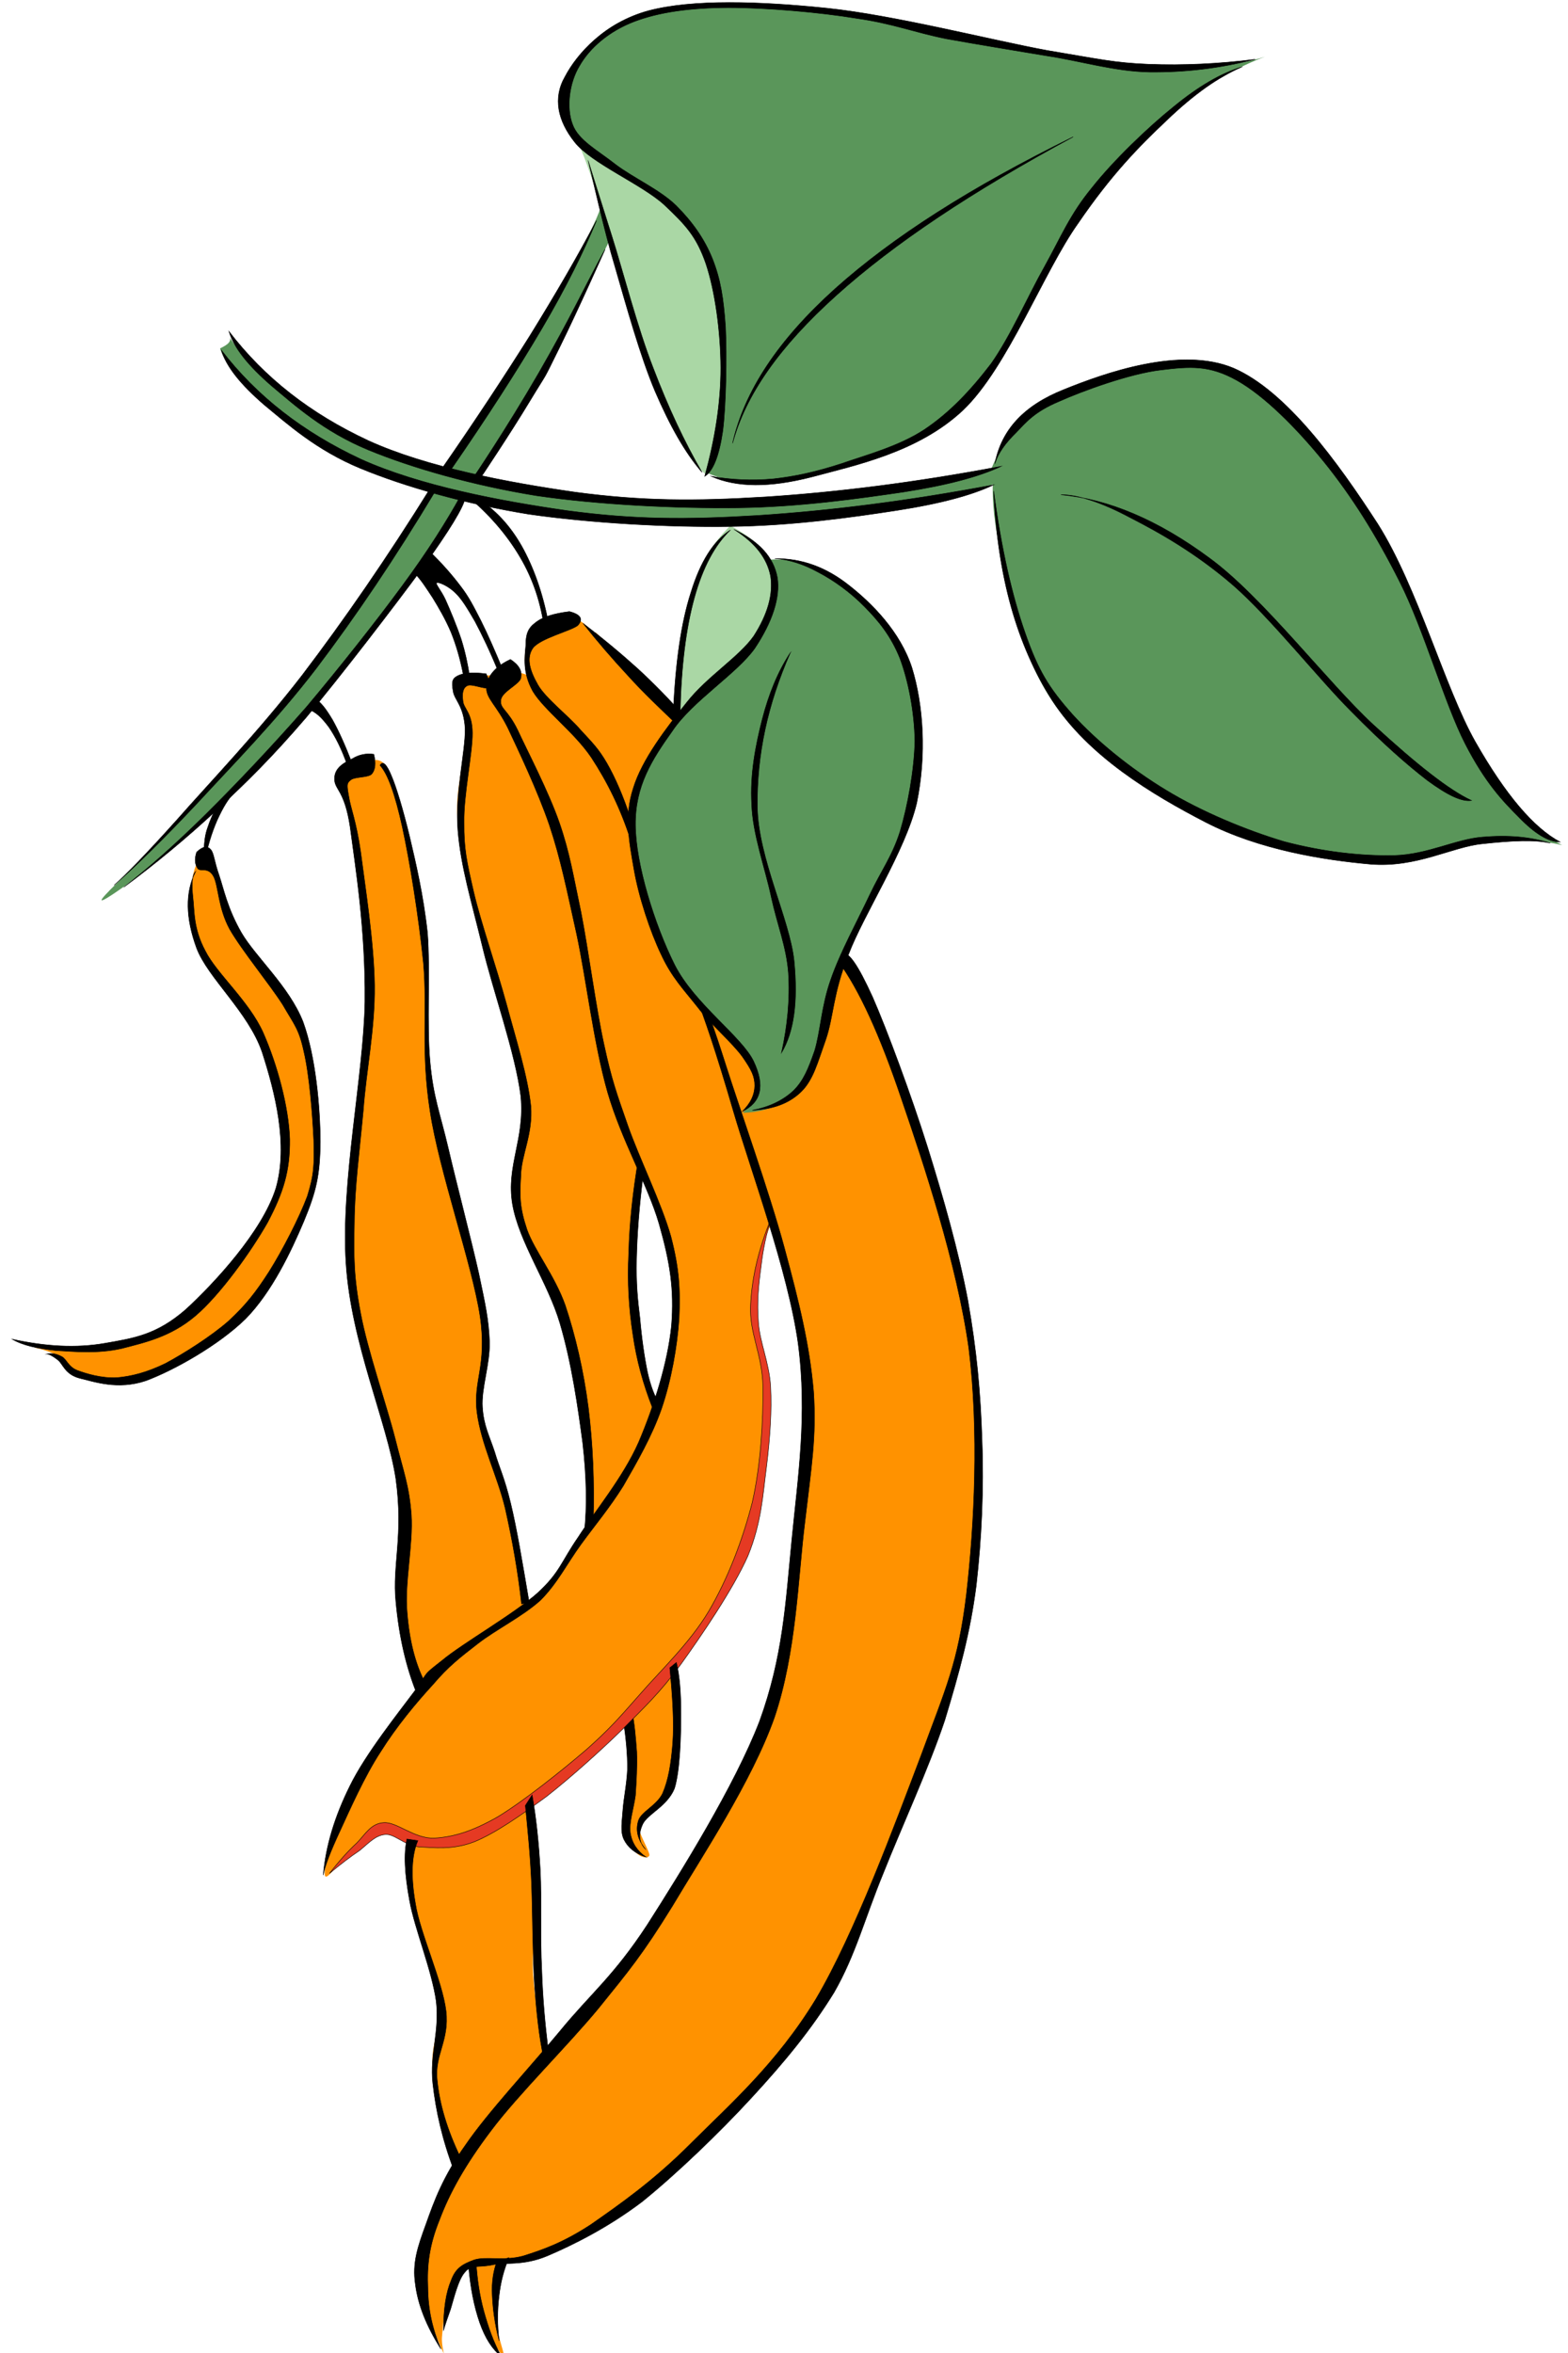 <?xml version="1.0" encoding="UTF-8" standalone="no"?>
<svg
   xmlns:dc="http://purl.org/dc/elements/1.1/"
   xmlns:cc="http://creativecommons.org/ns#"
   xmlns:rdf="http://www.w3.org/1999/02/22-rdf-syntax-ns#"
   xmlns:svg="http://www.w3.org/2000/svg"
   xmlns="http://www.w3.org/2000/svg"
   xmlns:sodipodi="http://sodipodi.sourceforge.net/DTD/sodipodi-0.dtd"
   xmlns:inkscape="http://www.inkscape.org/namespaces/inkscape"
   width="120"
   height="180"
   viewBox="0 0 31.75 47.625"
   version="1.1"
   id="svg1066"
   inkscape:version="1.0.1 (3bc2e813f5, 2020-09-07)"
   sodipodi:docname="cannlytics_beanstalk.svg">
  <defs
     id="defs1060" />
  <sodipodi:namedview
     id="base"
     pagecolor="#ffffff"
     bordercolor="#666666"
     borderopacity="1.0"
     inkscape:pageopacity="0.0"
     inkscape:pageshadow="2"
     inkscape:zoom="3.959798"
     inkscape:cx="92.566567"
     inkscape:cy="88.440894"
     inkscape:document-units="mm"
     inkscape:current-layer="g94"
     showgrid="false"
     inkscape:window-width="1920"
     inkscape:window-height="1166"
     inkscape:window-x="-11"
     inkscape:window-y="-11"
     inkscape:window-maximized="1"
     fit-margin-top="0"
     fit-margin-left="0"
     fit-margin-right="0"
     fit-margin-bottom="0"
     units="px"
     inkscape:document-rotation="0" />
  <g
     inkscape:label="Layer 1"
     inkscape:groupmode="layer"
     id="layer1"
     transform="translate(-92.421,-123.49)">
    <g
       transform="matrix(0.265,0,0,0.265,76.751,106.674)"
       style="overflow:visible"
       id="g94">
      <path
         inkscape:connector-curvature="0"
         d="m 74.461,128.933 c -0.306,0.417 -0.542,0.973 -0.653,1.779 -0.153,0.792 -0.278,1.793 -0.056,2.892 0.208,1.057 0.583,2.072 1.39,3.42 0.765,1.32 2.572,2.988 3.393,4.462 0.82,1.432 1.042,2.626 1.473,4.128 0.417,1.46 0.932,3.087 0.946,4.769 -0.042,1.668 -0.487,3.601 -1.126,5.199 -0.653,1.516 -1.529,2.613 -2.683,4.046 -1.182,1.444 -2.697,3.405 -4.226,4.531 -1.571,1.028 -3.072,1.488 -4.935,1.862 -1.877,0.39 -3.934,0.46 -6.228,0.363 v 0 c 0.806,0.166 1.432,0.401 1.933,0.708 0.486,0.292 0.278,0.723 1.028,1.028 0.723,0.25 2.169,0.626 3.322,0.64 1.071,0.015 2.044,-0.125 3.351,-0.64 1.362,-0.569 3.183,-1.668 4.601,-2.766 1.349,-1.127 2.447,-2.462 3.518,-4.005 1.028,-1.584 1.987,-3.739 2.669,-5.227 0.653,-1.502 1.153,-1.96 1.292,-3.684 0.098,-1.808 -0.25,-4.727 -0.556,-6.771 -0.333,-2.085 -0.625,-3.781 -1.362,-5.352 -0.792,-1.557 -2.349,-2.822 -3.114,-3.851 -0.751,-1.07 -0.959,-1.445 -1.376,-2.307 -0.459,-0.876 -0.904,-2.099 -1.224,-2.919 -0.348,-0.834 -0.64,-1.543 -0.82,-2.127 v 0 c -0.182,-0.053 -0.362,-0.109 -0.557,-0.178 z"
         id="path96"
         style="fill:#ff9200;fill-rule:evenodd;fill-opacity:1" />
      <path
         inkscape:connector-curvature="0"
         d="m 96.856,115.031 c -1.195,0.014 -1.918,0.181 -2.377,0.5 -0.445,0.292 -0.292,0.806 -0.181,1.321 0.069,0.487 0.681,0.751 0.709,1.599 -0.014,0.793 -0.403,2.03 -0.57,3.337 -0.152,1.279 -0.514,2.683 -0.333,4.476 0.153,1.766 0.64,3.559 1.307,6.13 0.626,2.544 1.807,6.688 2.475,9.106 0.612,2.349 1.057,3.49 1.279,5.144 0.167,1.64 0.028,3.351 -0.097,4.698 -0.181,1.293 -0.682,1.96 -0.64,3.073 0.069,1.083 0.486,2.224 1.029,3.53 0.528,1.279 1.182,2.53 1.904,4.184 0.64,1.613 1.501,2.531 2.002,5.548 0.459,3.002 0.75,7.146 0.82,12.484 v 0 c -0.681,1.265 -1.404,2.349 -2.224,3.307 -0.821,0.96 -1.724,1.725 -2.711,2.406 v 0 c -0.278,-3.114 -0.695,-5.77 -1.251,-8.077 -0.584,-2.335 -1.863,-3.781 -2.127,-5.685 -0.292,-1.935 0.598,-3.77 0.528,-5.715 -0.111,-1.96 -0.487,-3.322 -1.07,-5.908 -0.653,-2.642 -1.919,-7.09 -2.516,-9.648 -0.584,-2.543 -0.751,-3.308 -0.932,-5.672 -0.223,-2.474 -0.042,-6.311 -0.208,-8.771 -0.194,-2.446 -0.556,-3.92 -0.862,-5.769 -0.32,-1.905 -0.695,-3.976 -1.071,-5.463 -0.431,-1.488 -0.764,-2.851 -1.265,-3.393 -0.542,-0.542 -1.223,-0.139 -1.724,0.083 -0.556,0.139 -1.14,0.223 -1.265,1.001 -0.125,0.737 0.431,1.474 0.695,3.712 0.278,2.307 0.723,6.506 0.904,9.8 0.125,3.239 0.111,6.201 -0.097,9.467 -0.25,3.239 -1.237,6.617 -1.307,9.814 -0.125,3.114 0.056,5.825 0.695,8.939 0.612,3.141 2.336,6.798 2.975,9.634 0.556,2.737 0.57,4.739 0.64,6.923 0.014,2.154 -0.445,4.156 -0.25,6.116 0.223,1.961 0.737,3.768 1.543,5.532 v 0 c -1.821,1.989 -3.142,3.769 -4.115,5.283 -0.973,1.529 -1.237,2.864 -1.654,3.837 -0.459,0.945 -0.751,1.029 -0.987,1.863 -0.278,0.82 -0.695,2.614 -0.556,2.961 0.139,0.265 0.667,-0.556 1.321,-1.111 0.64,-0.585 1.418,-1.878 2.391,-2.156 0.918,-0.291 1.891,-0.138 3.031,0.459 v 0 c -0.473,0.319 -0.612,1.266 -0.417,2.836 0.167,1.571 1.196,4.755 1.585,6.548 0.417,1.752 0.667,2.698 0.75,3.962 0.056,1.238 -0.473,2.363 -0.458,3.489 -0.028,1.099 0.083,1.71 0.389,3.129 0.264,1.39 0.778,3.1 1.39,5.186 v 0 c -1.418,2.446 -2.335,4.476 -2.752,6.088 -0.417,1.612 -0.111,2.28 0.223,3.614 0.306,1.307 1.251,3.712 1.543,4.269 0.222,0.5 -0.153,-0.445 -0.056,-1.183 0.056,-0.778 0.236,-2.474 0.486,-3.322 0.208,-0.861 0.542,-1.473 0.89,-1.835 0.292,-0.375 0.667,-0.527 1.014,-0.403 v 0 c -0.167,1.002 -0.139,1.919 0.028,2.753 0.139,0.819 0.542,1.529 0.945,2.28 0.348,0.737 1.251,2.183 1.362,2.085 0.07,-0.153 -0.597,-1.988 -0.708,-2.878 -0.098,-0.904 -0.042,-1.793 0.111,-2.503 0.083,-0.75 0.278,-1.348 0.528,-1.849 v 0 c 0.917,0.07 2.099,-0.166 3.6,-0.765 1.474,-0.666 3.545,-1.64 5.255,-2.863 1.655,-1.223 2.878,-2.363 4.796,-4.226 1.946,-1.919 4.727,-4.657 6.687,-6.924 1.919,-2.279 3.295,-4.004 4.769,-6.52 1.417,-2.6 2.53,-5.644 3.768,-8.592 1.209,-2.974 2.474,-5.936 3.53,-8.827 1.016,-2.933 1.96,-5.269 2.628,-8.355 0.625,-3.1 1.085,-6.658 1.265,-9.98 0.195,-3.378 0.125,-6.533 -0.153,-9.787 -0.319,-3.225 -0.75,-6.116 -1.557,-9.48 -0.819,-3.435 -2.084,-7.368 -3.211,-10.788 -1.14,-3.476 -2.698,-7.479 -3.601,-9.592 -0.933,-2.099 -0.889,-0.778 -1.961,-2.794 -1.126,-2.058 -1.695,-5.408 -4.545,-9.3 -2.892,-3.961 -10.037,-11.191 -12.484,-13.86 -2.405,-2.628 -1.432,-1.446 -1.96,-1.877 -0.542,-0.514 -0.848,-0.819 -1.292,-0.917 -0.515,-0.097 -0.987,0.111 -1.571,0.417 -0.653,0.292 -1.626,0.667 -2.001,1.349 -0.375,0.639 -0.375,1.473 -0.111,2.502 v 0 c -0.473,-0.194 -0.917,-0.264 -1.334,-0.264 -0.435,-0.013 -0.824,0.097 -1.228,0.278 z m 11.275,37.966 c -0.32,1.391 -0.473,3.003 -0.612,4.894 -0.153,1.877 -0.389,4.17 -0.111,6.353 0.278,2.169 0.82,4.269 1.738,6.506 v 0 c 0.57,-1.153 0.903,-2.432 1.209,-3.836 0.25,-1.446 0.403,-3.059 0.403,-4.574 -0.028,-1.529 -0.167,-2.892 -0.584,-4.462 -0.43,-1.586 -1.111,-3.157 -2.043,-4.881 z m 10.037,3.642 c -0.432,0.959 -0.793,2.016 -1.029,3.336 -0.264,1.294 -0.557,2.851 -0.445,4.407 0.126,1.488 0.82,2.96 1.016,4.74 0.166,1.738 0.098,3.614 -0.153,5.797 -0.361,2.169 -1.085,5.214 -1.682,7.146 -0.598,1.877 -0.904,2.613 -1.78,4.144 -0.903,1.501 -2.07,3.128 -3.559,4.879 v 0 c 0.264,2.294 0.348,4.199 0.306,5.714 -0.083,1.5 -0.236,2.419 -0.667,3.351 -0.473,0.889 -1.57,1.542 -1.946,2.071 -0.361,0.485 -0.375,0.472 -0.25,0.972 0.083,0.474 0.737,1.586 0.778,1.947 -0.055,0.265 -0.528,0.209 -0.82,-0.014 -0.292,-0.195 -0.667,-0.599 -0.806,-1.21 -0.153,-0.667 -0.083,-1.446 0,-2.559 0.097,-1.152 0.458,-3.015 0.5,-4.142 -0.014,-1.126 -0.195,-1.975 -0.542,-2.544 v 0 c -1.418,1.515 -2.766,2.752 -4.045,3.878 -1.307,1.085 -2.502,2.002 -3.643,2.697 v 0 c 0.514,1.767 0.792,3.67 0.89,5.866 0.056,2.184 -0.57,4.824 -0.431,7.063 0.139,2.21 0.5,4.185 1.195,6.075 v 0 c 2.461,-2.503 4.727,-5.116 6.91,-8.063 2.155,-2.961 4.31,-6.464 5.978,-9.439 1.599,-2.975 2.837,-5.073 3.822,-8.327 0.987,-3.321 1.544,-7.688 2.1,-11.273 0.542,-3.587 0.974,-6.881 1.07,-10.037 0.057,-3.17 -0.319,-5.978 -0.751,-8.744 -0.474,-2.796 -1.126,-5.284 -2.016,-7.731 z"
         id="path98"
         style="fill:#ff9200;fill-rule:evenodd;fill-opacity:1" />
      <path
         inkscape:connector-curvature="0"
         d="m 135.949,100.045 c -1.196,0.64 -3.518,1.21 -6.965,1.766 -3.531,0.542 -8.856,1.293 -13.721,1.446 -4.88,0.097 -10.774,-0.167 -15.112,-0.737 -4.352,-0.64 -7.854,-1.85 -10.676,-2.767 -2.864,-0.917 -4.212,-1.445 -6.131,-2.558 -1.905,-1.153 -3.976,-2.919 -5.199,-4.115 -1.265,-1.195 -1.946,-2.182 -2.196,-3.016 v 0 c 0.292,-0.139 0.528,-0.278 0.653,-0.417 0.125,-0.153 0.139,-0.264 0.097,-0.389 v 0 c 0.946,1.445 2.294,2.78 4.101,4.17 1.751,1.363 3.74,2.78 6.714,3.99 2.975,1.182 7.799,2.363 11.205,3.114 3.378,0.708 5.478,1.098 9.079,1.278 3.614,0.153 8.647,-0.097 12.317,-0.319 3.601,-0.292 6.519,-0.806 9.188,-1.224 2.627,-0.445 4.811,-0.862 6.604,-1.306 v 0 c 0.013,0.361 0.027,0.723 0.042,1.084 z"
         id="path100"
         style="fill:#5a965a;fill-rule:evenodd" />
      <path
         inkscape:connector-curvature="0"
         d="m 105.031,79.29 c -0.278,0.89 -1.057,2.461 -2.447,4.921 -1.432,2.418 -3.878,6.436 -5.838,9.591 -1.975,3.142 -3.878,6.201 -5.769,9.12 -1.891,2.85 -3.503,5.213 -5.533,8.049 -2.113,2.878 -4.532,6.089 -6.826,8.883 -2.335,2.739 -4.893,5.324 -6.867,7.438 -1.988,2.043 -4.491,4.296 -4.824,4.824 -0.306,0.472 1.432,-0.737 2.85,-1.808 1.362,-1.098 3.698,-3.169 5.296,-4.657 1.585,-1.502 2.502,-2.572 4.143,-4.282 1.613,-1.792 3.67,-3.976 5.478,-6.117 1.793,-2.168 3.614,-4.532 5.144,-6.547 1.459,-2.002 2.46,-3.559 3.698,-5.421 1.224,-1.933 2.377,-3.907 3.67,-5.922 1.237,-2.016 2.794,-4.227 3.864,-6.047 1.029,-1.863 1.404,-2.975 2.364,-4.894 0.945,-1.946 1.987,-4.045 3.239,-6.521 v 0 c -0.544,-0.193 -1.086,-0.401 -1.642,-0.61 z"
         id="path102"
         style="fill:#5a965a;fill-rule:evenodd" />
      <path
         inkscape:connector-curvature="0"
         d="m 135.086,99.434 c -0.305,0.083 -0.236,-0.181 0.098,-0.848 0.291,-0.709 0.806,-2.197 1.975,-3.17 1.195,-1.001 3.433,-1.905 5.06,-2.544 1.543,-0.639 2.683,-0.987 4.338,-1.196 1.626,-0.278 3.934,-0.598 5.531,-0.264 1.571,0.32 2.447,0.973 3.963,2.28 1.474,1.293 3.476,3.559 4.935,5.463 1.46,1.863 2.489,3.323 3.781,5.714 1.294,2.349 2.545,5.839 3.698,8.383 1.112,2.53 2.029,5.115 2.808,6.742 0.724,1.543 0.668,1.64 1.501,2.697 0.85,1.043 2.42,2.683 3.421,3.587 0.946,0.875 1.71,1.432 2.294,1.724 v 0 c -1.559,-0.347 -2.989,-0.514 -4.407,-0.445 -1.418,0.042 -2.697,0.458 -4.059,0.765 -1.418,0.306 -2.489,0.89 -4.281,1.001 -1.85,0.056 -4.282,-0.153 -6.548,-0.625 -2.254,-0.487 -4.422,-1.042 -6.994,-2.266 -2.626,-1.292 -6.325,-3.322 -8.632,-5.228 -2.308,-1.904 -3.865,-3.559 -5.158,-6.144 -1.349,-2.655 -2.293,-6.771 -2.836,-9.397 -0.543,-2.629 -0.724,-4.686 -0.488,-6.229 z"
         id="path104"
         style="fill:#5a965a;fill-rule:evenodd" />
      <path
         inkscape:connector-curvature="0"
         d="m 117.904,106.203 c 0.402,0.529 0.599,1.224 0.528,2.085 -0.097,0.848 -0.126,1.96 -0.89,3.128 -0.807,1.167 -2.53,2.752 -3.67,3.892 -1.127,1.084 -2.211,1.752 -2.989,2.753 -0.806,1.001 -1.224,2.001 -1.793,3.225 -0.598,1.196 -1.599,2.239 -1.724,3.935 -0.139,1.682 0.32,4.059 0.834,6.06 0.472,1.975 1.015,4.087 1.946,5.742 0.875,1.571 2.377,2.892 3.322,3.961 0.917,1.098 1.599,1.807 2.196,2.559 0.584,0.68 0.932,1.194 1.195,1.765 0.223,0.542 0.208,1.126 0.07,1.64 -0.152,0.515 -0.542,1.016 -1.057,1.502 v 0 c 1.126,-0.027 2.085,-0.278 2.877,-0.694 0.793,-0.445 1.321,-0.82 1.905,-1.877 0.556,-1.099 1.028,-3.212 1.418,-4.519 0.333,-1.334 0.32,-2.002 0.766,-3.28 0.472,-1.307 1.082,-2.725 1.986,-4.463 0.849,-1.766 2.434,-4.101 3.198,-6.089 0.709,-2.058 1.098,-3.809 1.223,-5.949 0.111,-2.184 0.111,-4.825 -0.542,-6.854 -0.737,-2.03 -2.336,-3.809 -3.559,-5.115 -1.237,-1.279 -2.392,-2.183 -3.614,-2.711 -1.207,-0.598 -2.416,-0.778 -3.626,-0.696 z"
         id="path106"
         style="fill:#5a965a;fill-rule:evenodd" />
      <path
         inkscape:connector-curvature="0"
         d="m 110.87,118.41 c -0.056,-1.001 -0.014,-2.308 0.181,-3.865 0.167,-1.599 0.43,-3.393 0.847,-5.547 v 0 c 0.25,-1.042 0.626,-2.029 1.127,-2.905 0.514,-0.904 1.154,-1.752 1.918,-2.489 v 0 c 1.14,0.626 1.974,1.224 2.558,2.002 0.542,0.723 0.835,1.445 0.82,2.433 0,0.986 -0.236,2.14 -0.876,3.35 -0.736,1.154 -1.974,2.335 -3.113,3.544 -1.1,1.169 -2.252,2.309 -3.462,3.477 z"
         id="path108"
         style="fill:#aad7a5;fill-rule:evenodd" />
      <path
         inkscape:connector-curvature="0"
         d="m 102.654,73.313 c 0.306,0.25 0.723,1.098 1.307,2.655 0.556,1.543 1.334,3.948 2.113,6.519 0.723,2.544 1.459,5.978 2.377,8.578 0.917,2.516 2.322,5.102 3.142,6.575 0.793,1.433 1.335,2.113 1.627,2.044 v 0 c 0.473,-1.237 0.792,-2.752 1.015,-4.713 0.194,-2.015 0.306,-4.894 0.181,-6.922 -0.181,-2.016 -0.403,-3.406 -1.153,-4.977 -0.82,-1.626 -2.225,-3.281 -3.518,-4.477 -1.334,-1.167 -3.03,-1.765 -4.226,-2.599 -1.211,-0.904 -2.128,-1.781 -2.865,-2.683 z"
         id="path110"
         style="fill:#aad7a5;fill-rule:evenodd" />
      <path
         inkscape:connector-curvature="0"
         d="m 113.191,99.586 c 0.32,-0.667 0.528,-1.542 0.737,-2.626 0.152,-1.099 0.306,-2.155 0.347,-3.92 0.016,-1.807 0.168,-4.727 -0.125,-6.673 -0.291,-1.974 -0.736,-3.518 -1.598,-4.894 -0.932,-1.404 -2.392,-2.336 -3.837,-3.393 -1.474,-1.112 -3.712,-2.099 -4.783,-3.113 -1.126,-1.084 -1.446,-1.974 -1.654,-3.045 -0.236,-1.084 -0.25,-2.071 0.5,-3.225 0.75,-1.182 2.183,-2.919 4.073,-3.712 1.863,-0.82 4.504,-0.958 7.118,-1.057 2.627,-0.125 5.574,0 8.41,0.32 2.738,0.278 5.422,0.918 8.104,1.487 2.684,0.542 5.366,1.224 7.896,1.725 2.517,0.472 4.796,0.75 6.992,0.987 2.113,0.195 3.948,0.25 5.713,0.167 1.753,-0.139 3.268,-0.362 4.699,-0.821 v 0 c -1.056,0.39 -2.112,0.89 -3.169,1.502 -1.098,0.583 -1.85,1.07 -3.211,2.155 -1.404,1.07 -3.392,2.558 -4.95,4.351 -1.584,1.766 -3.072,4.045 -4.351,6.242 -1.279,2.183 -2.21,4.81 -3.337,6.756 -1.181,1.891 -2.558,3.378 -3.6,4.629 -1.071,1.224 -1.197,1.836 -2.628,2.753 -1.474,0.89 -3.893,1.848 -5.964,2.558 -2.1,0.653 -4.56,1.404 -6.464,1.557 -1.929,0.139 -3.514,-0.098 -4.918,-0.71 z"
         id="path112"
         style="fill:#5a965a;fill-rule:evenodd" />
      <path
         inkscape:connector-curvature="0"
         d="m 87.695,121.065 c -0.584,-0.083 -1.125,0.027 -1.626,0.333 -0.528,0.264 -1.362,0.64 -1.376,1.502 -0.028,0.89 0.765,0.834 1.195,3.739 0.375,2.878 1.182,7.716 1.126,13.332 -0.097,5.644 -1.849,13.762 -1.445,19.963 0.389,6.116 3.142,12.107 3.809,16.473 0.598,4.324 -0.278,6.591 0,9.37 0.25,2.726 0.792,5.005 1.571,6.951 v 0 l 0.625,-0.82 v 0 c -0.723,-1.418 -1.167,-3.17 -1.334,-5.311 -0.208,-2.196 0.473,-5.199 0.32,-7.451 -0.167,-2.238 -0.598,-3.267 -1.238,-5.825 -0.667,-2.6 -2.113,-6.757 -2.627,-9.522 -0.542,-2.795 -0.542,-4.393 -0.486,-6.992 0.014,-2.613 0.403,-5.506 0.681,-8.522 0.222,-3.071 0.903,-6.241 0.862,-9.564 -0.042,-3.336 -0.75,-7.743 -1.057,-10.162 -0.347,-2.433 -0.778,-3.364 -0.917,-4.296 -0.167,-0.917 -0.139,-0.986 0.139,-1.224 0.278,-0.264 1.292,-0.18 1.599,-0.444 0.305,-0.335 0.346,-0.863 0.179,-1.53 z"
         id="path114"
         style="fill-rule:evenodd;stroke:#000000;stroke-width:0.036;stroke-miterlimit:10" />
      <path
         inkscape:connector-curvature="0"
         d="m 98.136,113.822 c -1.196,0.556 -1.808,1.32 -1.835,2.182 0,0.82 0.779,1.321 1.641,3.059 0.82,1.751 2.252,4.74 3.169,7.409 0.876,2.627 1.321,4.908 2.085,8.341 0.737,3.434 1.293,8.313 2.363,12.067 1.071,3.697 3.058,7.048 3.935,10.051 0.834,2.947 1.168,4.99 0.945,7.785 -0.292,2.836 -1.321,6.103 -2.502,8.883 -1.195,2.711 -3.364,5.297 -4.629,7.271 -1.307,1.891 -1.39,2.684 -3.1,4.254 -1.766,1.585 -5.714,3.837 -7.284,5.144 -1.585,1.251 -0.946,0.723 -2.1,2.336 -1.223,1.64 -3.767,4.823 -4.949,7.242 -1.168,2.349 -1.849,4.588 -2.044,6.826 v 0 c 0.111,-0.667 0.556,-1.808 1.279,-3.364 0.737,-1.599 1.877,-4.184 3.1,-6.048 1.21,-1.932 2.725,-3.753 4.004,-5.143 1.195,-1.404 2.072,-2.071 3.434,-3.128 1.376,-1.071 3.434,-2.086 4.782,-3.31 1.292,-1.292 2.015,-2.78 3.086,-4.253 1.07,-1.474 2.169,-2.767 3.239,-4.477 1.028,-1.794 2.183,-3.768 2.933,-5.923 0.737,-2.169 1.182,-4.67 1.334,-6.867 0.097,-2.21 0.014,-3.795 -0.625,-6.256 -0.709,-2.516 -2.433,-6.019 -3.294,-8.479 -0.862,-2.476 -1.238,-3.489 -1.821,-6.201 -0.612,-2.78 -1.196,-7.228 -1.752,-10.078 -0.597,-2.822 -0.862,-4.545 -1.654,-6.839 -0.821,-2.377 -2.475,-5.534 -3.198,-7.105 -0.765,-1.557 -1.334,-1.598 -1.279,-2.224 0,-0.667 1.404,-1.224 1.529,-1.725 0.125,-0.54 -0.139,-0.999 -0.792,-1.43 z"
         id="path116"
         style="fill-rule:evenodd;stroke:#000000;stroke-width:0.036;stroke-miterlimit:10" />
      <path
         inkscape:connector-curvature="0"
         d="m 113.261,140.917 c -0.098,-0.334 0.389,0.931 1.348,3.948 0.959,3.03 3.322,9.689 4.462,13.915 1.126,4.17 1.92,7.396 2.225,10.954 0.237,3.504 -0.18,5.826 -0.667,10.023 -0.528,4.226 -0.64,9.884 -2.322,14.874 -1.737,4.908 -5.574,10.664 -7.812,14.432 -2.294,3.711 -3.295,4.894 -5.63,7.785 -2.35,2.849 -6.159,6.603 -8.202,9.328 -2.03,2.683 -3.184,4.796 -3.948,6.825 -0.807,1.987 -0.959,3.517 -0.89,5.186 0.014,1.681 0.348,3.155 1,4.684 v 0 c -1.112,-1.751 -1.765,-3.392 -1.959,-4.976 -0.237,-1.599 0.18,-2.822 0.82,-4.574 0.626,-1.766 1.293,-3.615 3.017,-6.033 1.696,-2.488 4.894,-5.895 7.229,-8.717 2.335,-2.85 4.073,-4.156 6.659,-8.104 2.558,-4.003 6.687,-10.635 8.578,-15.542 1.792,-4.936 1.988,-8.98 2.46,-13.805 0.473,-4.879 1.21,-9.578 0.487,-15.069 -0.779,-5.561 -3.644,-13.275 -4.949,-17.738 -1.293,-4.448 -2.266,-7.299 -2.864,-8.758 v 0 z"
         id="path118"
         style="fill-rule:evenodd;stroke:#000000;stroke-width:0.036;stroke-miterlimit:10" />
      <path
         inkscape:connector-curvature="0"
         d="m 107.311,127.584 c -0.75,-2.335 -1.751,-4.379 -3.002,-6.283 -1.307,-1.933 -3.601,-3.614 -4.462,-5.046 -0.806,-1.46 -0.612,-2.6 -0.542,-3.476 0,-0.875 0.167,-1.334 0.723,-1.751 0.57,-0.458 1.404,-0.709 2.613,-0.862 v 0 c 0.876,0.223 1.084,0.598 0.626,1.07 -0.542,0.417 -2.864,0.973 -3.42,1.724 -0.528,0.765 -0.223,1.738 0.389,2.808 0.584,1.029 2.335,2.364 3.225,3.407 0.89,0.973 1.376,1.417 2.043,2.571 0.64,1.112 1.238,2.503 1.793,4.171 v 0 z"
         id="path120"
         style="fill-rule:evenodd;stroke:#000000;stroke-width:0.036;stroke-miterlimit:10" />
      <path
         inkscape:connector-curvature="0"
         d="m 96.272,114.92 c -1.056,-0.139 -1.724,-0.07 -2.168,0.153 -0.431,0.223 -0.473,0.473 -0.347,1.182 0.097,0.667 0.834,1.111 0.917,2.891 0.014,1.78 -0.778,4.908 -0.556,7.716 0.223,2.794 1.042,5.436 1.876,8.883 0.807,3.393 2.517,8.119 2.934,11.441 0.319,3.28 -1.126,5.311 -0.64,8.229 0.5,2.919 2.711,6.006 3.628,9.105 0.904,3.059 1.376,6.423 1.738,9.12 0.306,2.642 0.333,4.893 0.139,6.756 v 0 l 0.667,-0.64 v 0 c 0.097,-3.128 -0.028,-5.991 -0.375,-8.8 -0.361,-2.822 -1.001,-5.532 -1.765,-7.813 -0.807,-2.266 -2.35,-4.171 -2.919,-5.769 -0.556,-1.655 -0.57,-2.518 -0.473,-4.088 0.014,-1.585 0.945,-3.211 0.764,-5.366 -0.236,-2.252 -1.125,-5.046 -1.863,-7.784 -0.75,-2.753 -1.96,-6.229 -2.502,-8.55 -0.542,-2.364 -0.751,-3.281 -0.737,-5.325 -0.042,-2.058 0.653,-5.282 0.639,-6.825 -0.014,-1.571 -0.681,-1.85 -0.723,-2.447 -0.083,-0.625 0.014,-1.015 0.348,-1.168 0.32,-0.153 1.279,0.278 1.543,0.167 0.224,-0.178 0.182,-0.485 -0.125,-1.068 z"
         id="path122"
         style="fill-rule:evenodd;stroke:#000000;stroke-width:0.036;stroke-miterlimit:10" />
      <path
         inkscape:connector-curvature="0"
         d="m 106.755,194.786 c 0.208,1.417 0.333,2.641 0.32,3.823 -0.056,1.167 -0.278,2.14 -0.348,3.071 -0.055,0.877 -0.222,1.655 0.084,2.28 0.306,0.612 0.848,1.057 1.682,1.335 v 0 c -0.654,-0.445 -1.071,-1.057 -1.196,-1.835 -0.111,-0.821 0.25,-1.835 0.39,-2.879 0.069,-1.069 0.139,-2.195 0.097,-3.322 -0.083,-1.126 -0.167,-2.21 -0.403,-3.308 v 0 c -0.209,0.279 -0.418,0.556 -0.626,0.835 z"
         id="path124"
         style="fill-rule:evenodd;stroke:#000000;stroke-width:0.036;stroke-miterlimit:10" />
      <path
         inkscape:connector-curvature="0"
         d="m 84.303,206.546 c 0.709,-0.904 1.391,-1.683 2.1,-2.336 0.653,-0.667 1.07,-1.487 2.057,-1.543 1.001,-0.069 2.335,1.237 3.851,1.183 1.459,-0.085 2.877,-0.501 4.852,-1.627 1.96,-1.183 4.935,-3.559 6.784,-5.145 1.766,-1.569 2.461,-2.377 4.018,-4.142 1.557,-1.809 3.851,-3.948 5.324,-6.424 1.459,-2.474 2.586,-5.436 3.323,-8.299 0.667,-2.933 0.833,-6.27 0.819,-8.827 -0.056,-2.559 -1.07,-4.115 -0.945,-6.283 0.111,-2.197 0.64,-4.338 1.585,-6.632 v 0 c -0.375,1.182 -0.64,2.419 -0.792,3.768 -0.181,1.334 -0.321,2.669 -0.195,4.226 0.097,1.502 0.82,3.045 0.932,4.894 0.098,1.849 -0.042,3.852 -0.306,6.061 -0.292,2.184 -0.375,4.297 -1.432,6.882 -1.126,2.531 -3.532,6.062 -5.13,8.286 -1.613,2.182 -2.753,3.238 -4.435,4.935 -1.724,1.682 -3.907,3.643 -5.797,5.13 -1.932,1.418 -3.906,2.809 -5.546,3.476 -1.655,0.639 -3.059,0.445 -4.213,0.389 -1.14,-0.11 -1.863,-1.015 -2.599,-0.944 -0.751,0.068 -1.251,0.652 -1.932,1.209 -0.738,0.498 -1.474,1.068 -2.323,1.763 z"
         id="path126"
         style="fill-rule:evenodd;stroke:#000000;stroke-width:0.036;stroke-miterlimit:10;fill:#e53a23;fill-opacity:1" />
      <path
         inkscape:connector-curvature="0"
         d="m 90.226,203.918 c -0.25,1.111 -0.181,2.655 0.208,4.74 0.375,2.086 1.696,5.283 2.03,7.66 0.264,2.321 -0.501,4.045 -0.264,6.242 0.236,2.141 0.736,4.337 1.613,6.645 v 0 l 0.486,-1.001 v 0 c -1.015,-2.126 -1.585,-4.031 -1.766,-5.921 -0.194,-1.892 0.945,-2.989 0.681,-5.228 -0.278,-2.294 -2.002,-6.006 -2.335,-8.188 -0.389,-2.196 -0.278,-3.767 0.181,-4.824 v 0 c -0.278,-0.041 -0.556,-0.083 -0.834,-0.125 z"
         id="path128"
         style="fill-rule:evenodd;stroke:#000000;stroke-width:0.036;stroke-miterlimit:10" />
      <path
         inkscape:connector-curvature="0"
         d="m 94.924,236.352 c 0.139,1.848 0.445,3.293 0.862,4.504 0.417,1.181 0.945,2.015 1.64,2.558 v 0 c -0.598,-1.084 -0.987,-2.225 -1.321,-3.42 -0.333,-1.224 -0.514,-2.461 -0.598,-3.768 v 0 c -0.193,0.042 -0.388,0.083 -0.583,0.126 z"
         id="path130"
         style="fill-rule:evenodd;stroke:#000000;stroke-width:0.036;stroke-miterlimit:10" />
      <path
         inkscape:connector-curvature="0"
         d="m 97.273,242.246 c -0.347,-1.321 -0.486,-2.502 -0.528,-3.489 -0.056,-1.028 0.097,-1.862 0.348,-2.559 v 0 l 0.931,-0.306 v 0.001 c -0.403,0.945 -0.64,1.862 -0.764,2.961 -0.125,1.057 -0.139,2.169 0.013,3.392 z"
         id="path132"
         style="fill-rule:evenodd;stroke:#000000;stroke-width:0.036;stroke-miterlimit:10" />
      <path
         inkscape:connector-curvature="0"
         d="m 93.02,241.453 c 0,-1.682 0.195,-2.905 0.584,-3.821 0.348,-0.946 0.862,-1.238 1.766,-1.571 0.917,-0.293 2.21,0.11 3.726,-0.293 1.487,-0.472 3.016,-0.986 5.185,-2.404 2.127,-1.487 4.769,-3.309 7.66,-6.215 2.905,-2.905 6.533,-6.074 9.536,-11.01 2.962,-5.005 6.048,-13.373 8.021,-18.572 1.905,-5.171 2.851,-7.132 3.476,-12.317 0.611,-5.31 0.974,-12.47 0.181,-18.851 -0.904,-6.408 -3.419,-13.985 -5.129,-18.976 -1.669,-4.949 -3.253,-8.383 -4.811,-10.51 v 0 l 0.209,-0.611 v 0 c 0.514,-0.265 1.252,0.834 2.377,3.294 1.099,2.502 2.961,7.52 4.198,11.456 1.21,3.879 2.362,7.909 3.086,11.719 0.668,3.781 0.974,7.034 1.085,10.718 0.138,3.67 -0.028,7.438 -0.445,11.08 -0.458,3.572 -1.278,6.575 -2.405,10.286 -1.224,3.657 -3.308,8.175 -4.698,11.678 -1.418,3.447 -2.113,6.229 -3.754,9.093 -1.751,2.849 -3.796,5.324 -6.284,8.021 -2.488,2.711 -5.783,5.867 -8.382,7.966 -2.642,2.002 -5.296,3.309 -7.215,4.129 -1.933,0.82 -3.309,0.472 -4.337,0.723 -1.071,0.194 -1.501,-0.056 -1.988,0.528 -0.514,0.542 -0.862,2.058 -1.098,2.822 -0.266,0.749 -0.447,1.276 -0.544,1.638 z"
         id="path134"
         style="fill-rule:evenodd;stroke:#000000;stroke-width:0.036;stroke-miterlimit:10" />
      <path
         inkscape:connector-curvature="0"
         d="m 99.275,201.36 c 0.167,1.738 0.375,3.698 0.473,5.992 0.083,2.294 0.083,5.381 0.223,7.646 0.153,2.195 0.361,4.045 0.681,5.547 v 0 L 101,219.862 v 0 c -0.208,-1.75 -0.403,-3.711 -0.473,-5.991 -0.125,-2.321 0,-5.323 -0.111,-7.563 -0.125,-2.251 -0.334,-4.115 -0.625,-5.755 v 0 c -0.168,0.266 -0.334,0.53 -0.516,0.807 z"
         id="path136"
         style="fill-rule:evenodd;stroke:#000000;stroke-width:0.036;stroke-miterlimit:10" />
      <path
         inkscape:connector-curvature="0"
         d="m 108.465,204.711 c -0.612,-0.751 -0.778,-1.46 -0.556,-2.183 0.208,-0.695 1.376,-1.141 1.849,-2.085 0.445,-1.029 0.654,-2.266 0.778,-3.865 0.111,-1.626 -0.014,-3.504 -0.222,-5.741 v 0 l 0.5,-0.403 v 0 c 0.25,1.015 0.348,2.321 0.348,3.92 0,1.571 -0.055,4.269 -0.487,5.686 -0.542,1.363 -2.029,1.947 -2.418,2.711 -0.376,0.779 -0.307,1.432 0.208,1.96 z"
         id="path138"
         style="fill-rule:evenodd;stroke:#000000;stroke-width:0.036;stroke-miterlimit:10" />
      <path
         inkscape:connector-curvature="0"
         d="m 108.979,170.958 c -0.695,-1.78 -1.209,-3.601 -1.487,-5.574 -0.306,-1.975 -0.431,-3.977 -0.32,-6.215 0.056,-2.279 0.306,-4.629 0.75,-7.256 v 0 l 0.361,1.223 v 0 c -0.319,2.517 -0.473,4.63 -0.514,6.507 -0.042,1.821 0.083,3.1 0.264,4.531 0.125,1.475 0.333,2.92 0.57,4.073 0.236,1.071 0.556,1.891 0.903,2.405 v 0 c -0.166,0.097 -0.346,0.194 -0.527,0.306 z"
         id="path140"
         style="fill-rule:evenodd;stroke:#000000;stroke-width:0.036;stroke-miterlimit:10" />
      <path
         inkscape:connector-curvature="0"
         d="m 98.984,185.958 c -0.278,-2.489 -0.695,-4.838 -1.251,-7.312 -0.598,-2.475 -1.835,-4.866 -2.155,-7.326 -0.306,-2.447 0.792,-3.518 0.236,-7.341 -0.598,-3.934 -3.142,-11.121 -3.823,-15.667 -0.709,-4.546 -0.195,-7.618 -0.5,-11.26 -0.375,-3.685 -1.057,-7.869 -1.613,-10.413 -0.556,-2.544 -1.126,-4.101 -1.709,-4.727 v 0 c 0.208,-0.362 0.5,-0.111 0.875,0.806 0.376,0.876 0.89,2.586 1.377,4.602 0.473,2.016 1.057,4.462 1.376,7.396 0.222,2.906 -0.069,7.063 0.195,9.842 0.25,2.738 0.75,3.865 1.39,6.59 0.625,2.683 1.779,7.089 2.335,9.578 0.515,2.446 0.75,3.489 0.82,5.214 0.042,1.71 -0.64,3.559 -0.542,5.004 0.098,1.418 0.515,2.141 0.932,3.405 0.361,1.224 0.751,1.961 1.223,3.921 0.473,1.946 0.876,4.406 1.418,7.591 v 0 c -0.195,0.028 -0.39,0.055 -0.584,0.097 z"
         id="path142"
         style="fill-rule:evenodd;stroke:#000000;stroke-width:0.036;stroke-miterlimit:10" />
      <path
         inkscape:connector-curvature="0"
         d="m 92.046,100.698 c -3.35,5.38 -6.575,10.051 -9.828,14.333 -3.294,4.268 -7.118,8.257 -9.537,11.01 -2.433,2.711 -3.99,4.296 -4.824,5.019 v 0 c 1.724,-1.502 3.851,-3.601 6.436,-6.353 2.586,-2.808 5.964,-6.229 9.009,-10.205 3.044,-4.017 6.019,-8.424 9.092,-13.539 v 0 z"
         id="path144"
         style="fill-rule:evenodd;stroke:#000000;stroke-width:0.036;stroke-miterlimit:10" />
      <path
         inkscape:connector-curvature="0"
         d="m 93.562,99.364 c 2.794,-4.045 5.102,-7.632 6.979,-10.816 1.89,-3.211 3.211,-5.922 4.17,-8.244 v 0 c -1.446,2.725 -3.1,5.575 -5.075,8.772 -1.987,3.156 -4.184,6.492 -6.701,10.12 v 0 z"
         id="path146"
         style="fill-rule:evenodd;stroke:#000000;stroke-width:0.036;stroke-miterlimit:10" />
      <path
         inkscape:connector-curvature="0"
         d="m 94.688,101.45 c -0.125,0.75 -1.224,2.53 -3.239,5.338 -2.085,2.836 -6.297,8.341 -8.938,11.483 -2.641,3.072 -4.476,4.866 -6.798,7.035 -2.335,2.168 -4.671,4.101 -7.117,5.908 v 0 c 1.821,-1.404 3.892,-3.226 6.214,-5.519 2.363,-2.335 5.172,-5.31 7.729,-8.229 2.516,-2.99 5.31,-6.521 7.312,-9.245 2.002,-2.711 3.434,-5.004 4.504,-6.937 v 0 z"
         id="path148"
         style="fill-rule:evenodd;stroke:#000000;stroke-width:0.036;stroke-miterlimit:10" />
      <path
         inkscape:connector-curvature="0"
         d="m 95.286,99.962 c 0,0 2.475,-3.643 5.005,-8.008 2.516,-4.365 3.434,-6.45 5.074,-9.453 0,0 -2.029,4.56 -3.461,7.464 -1.432,2.893 -0.765,1.613 -2.28,4.115 -1.515,2.517 -3.795,5.909 -3.795,5.909 v 0 z"
         id="path150"
         style="fill-rule:evenodd;stroke:#000000;stroke-width:0.036;stroke-miterlimit:10" />
      <path
         inkscape:connector-curvature="0"
         d="m 82.677,117.631 c 0.584,0.18 1.057,0.652 1.585,1.362 0.486,0.709 0.973,1.654 1.404,2.892 v 0 l 0.389,-0.083 v 0 c -0.556,-1.445 -1.043,-2.517 -1.515,-3.364 -0.515,-0.862 -0.89,-1.349 -1.334,-1.613 v 0 c -0.167,0.264 -0.348,0.528 -0.529,0.806 z"
         id="path152"
         style="fill-rule:evenodd;stroke:#000000;stroke-width:0.036;stroke-miterlimit:10" />
      <path
         inkscape:connector-curvature="0"
         d="m 94.771,101.283 c 1.738,1.445 3.086,3.003 4.102,4.727 1.015,1.724 1.585,3.503 1.863,5.491 v 0 l 0.375,-0.084 v 0.001 c -0.431,-2.392 -1.084,-4.31 -1.959,-5.964 -0.876,-1.64 -1.975,-2.877 -3.295,-3.767 v 0 c -0.363,-0.127 -0.724,-0.265 -1.086,-0.404 z"
         id="path154"
         style="fill-rule:evenodd;stroke:#000000;stroke-width:0.036;stroke-miterlimit:10" />
      <path
         inkscape:connector-curvature="0"
         d="m 94.521,114.934 c -0.222,-1.139 -0.528,-2.196 -0.917,-3.169 -0.417,-0.988 -0.959,-1.918 -1.404,-2.642 -0.487,-0.736 -0.876,-1.362 -1.334,-1.821 v 0 l 1.07,-1.751 v 0 c 0.932,0.903 1.71,1.779 2.391,2.683 0.654,0.848 0.988,1.543 1.543,2.614 0.528,1.057 1.07,2.293 1.682,3.767 v 0 l -0.306,0.223 v 0 c -0.653,-1.599 -1.279,-2.906 -1.821,-3.92 -0.598,-1.029 -1.015,-1.724 -1.516,-2.197 -0.542,-0.528 -1.279,-0.834 -1.404,-0.75 -0.139,0.07 0.334,0.57 0.667,1.293 0.333,0.737 0.862,2.002 1.209,3.045 0.306,0.987 0.5,1.918 0.64,2.85 v 0 c -0.166,-0.072 -0.333,-0.142 -0.5,-0.225 z"
         id="path156"
         style="fill-rule:evenodd;stroke:#000000;stroke-width:0.036;stroke-miterlimit:10" />
      <path
         inkscape:connector-curvature="0"
         d="m 135.629,99.073 c -6.646,1.25 -12.499,1.974 -17.989,2.335 -5.478,0.334 -9.453,0.319 -14.556,-0.361 C 97.94,100.31 91.727,99.142 87.278,97.112 82.83,95.041 79.354,92.317 76.629,88.771 v 0 c 0.39,1.279 1.474,2.613 3.253,4.157 1.793,1.501 3.99,3.489 7.396,4.894 3.406,1.404 8.036,2.711 12.817,3.489 4.727,0.695 10.663,0.987 15.403,0.931 4.698,-0.056 9.287,-0.709 12.692,-1.209 3.393,-0.53 5.784,-1.182 7.439,-1.96 z"
         id="path158"
         style="fill-rule:evenodd;stroke:#000000;stroke-width:0.036;stroke-miterlimit:10" />
      <path
         inkscape:connector-curvature="0"
         d="m 135.045,100.49 c -6.646,1.251 -12.498,1.974 -17.989,2.335 -5.478,0.333 -9.467,0.32 -14.542,-0.361 -5.171,-0.737 -11.316,-1.905 -15.806,-3.934 -4.435,-2.072 -7.952,-4.81 -10.663,-8.327 v 0 c 0.389,1.278 1.474,2.613 3.253,4.156 1.793,1.474 3.99,3.475 7.396,4.879 3.406,1.404 8.036,2.711 12.818,3.489 4.727,0.682 10.662,1.015 15.402,0.945 4.755,-0.056 9.26,-0.695 12.707,-1.224 3.393,-0.526 5.796,-1.179 7.424,-1.958 z"
         id="path160"
         style="fill-rule:evenodd;stroke:#000000;stroke-width:0.036;stroke-miterlimit:10" />
      <path
         inkscape:connector-curvature="0"
         d="m 135.156,98.85 c 0.5,-2.572 2.224,-4.435 5.282,-5.644 3.06,-1.238 8.897,-3.337 12.957,-1.627 4.004,1.738 7.91,7.104 11.024,11.914 3.03,4.796 5.115,12.512 7.438,16.613 2.321,4.073 4.461,6.576 6.478,7.66 v 0 c -0.875,0 -1.918,-0.625 -3.128,-1.877 -1.251,-1.251 -2.585,-2.641 -4.115,-5.616 -1.57,-3.044 -3.169,-8.758 -5.004,-12.373 -1.835,-3.642 -3.697,-6.576 -5.798,-9.176 -2.111,-2.599 -4.559,-5.046 -6.645,-6.214 -2.113,-1.182 -3.56,-1.07 -5.84,-0.792 -2.334,0.277 -5.936,1.584 -7.797,2.418 -1.835,0.778 -2.447,1.543 -3.226,2.35 -0.82,0.806 -1.362,1.543 -1.626,2.364 z"
         id="path162"
         style="fill-rule:evenodd;stroke:#000000;stroke-width:0.036;stroke-miterlimit:10" />
      <path
         inkscape:connector-curvature="0"
         d="m 177.57,127.848 c -1.181,-0.264 -2.864,-0.194 -5.157,0.056 -2.322,0.223 -5.033,1.85 -8.563,1.558 -3.601,-0.32 -8.493,-1.099 -12.581,-3.198 -4.115,-2.126 -8.967,-5.046 -11.72,-9.286 -2.738,-4.282 -4.184,-9.495 -4.49,-16.014 v 0 c 0.583,4.42 1.405,7.979 2.405,10.842 0.988,2.836 1.794,4.171 3.601,6.201 1.822,2.016 4.407,4.129 7.159,5.797 2.697,1.64 6.104,3.059 9.036,3.934 2.961,0.779 5.853,1.113 8.452,1.058 2.544,-0.084 4.672,-1.251 6.701,-1.405 1.988,-0.168 3.656,-0.015 5.157,0.457 z"
         id="path164"
         style="fill-rule:evenodd;stroke:#000000;stroke-width:0.036;stroke-miterlimit:10" />
      <path
         inkscape:connector-curvature="0"
         d="m 115.249,103.91 c 1.946,0.945 2.988,2.113 3.28,3.656 0.237,1.53 -0.389,3.406 -1.724,5.408 -1.376,1.946 -4.781,4.032 -6.297,6.311 -1.571,2.197 -2.85,4.212 -2.822,7.174 0.013,2.989 1.459,7.618 2.988,10.677 1.516,3.003 5.158,5.505 6.048,7.396 0.875,1.862 0.568,3.114 -0.862,3.809 v 0 c 0.64,-0.639 0.918,-1.236 0.944,-1.946 0,-0.723 -0.236,-1.209 -0.931,-2.21 -0.765,-1.071 -2.434,-2.488 -3.448,-3.823 -1.056,-1.334 -1.959,-2.251 -2.766,-3.99 -0.848,-1.766 -1.724,-4.42 -2.085,-6.52 -0.375,-2.154 -0.75,-4.073 -0.056,-6.186 0.667,-2.196 2.516,-4.601 4.101,-6.575 1.543,-1.96 3.976,-3.448 5.103,-5.047 1.069,-1.654 1.501,-3.197 1.292,-4.573 -0.263,-1.378 -1.167,-2.546 -2.765,-3.561 z"
         id="path166"
         style="fill-rule:evenodd;stroke:#000000;stroke-width:0.036;stroke-miterlimit:10" />
      <path
         inkscape:connector-curvature="0"
         d="m 118.362,106.121 c 2.044,-0.015 3.893,0.652 5.658,2.057 1.737,1.363 3.907,3.532 4.797,6.297 0.862,2.809 1.126,6.604 0.361,10.316 -0.862,3.656 -4.046,8.493 -5.213,11.566 -1.21,3.044 -1.125,4.712 -1.737,6.506 -0.627,1.751 -0.946,3.058 -1.878,3.976 -0.959,0.932 -2.182,1.334 -3.726,1.418 v 0 c 1.307,-0.251 2.335,-0.751 3.142,-1.501 0.765,-0.765 1.127,-1.654 1.613,-3.045 0.444,-1.46 0.515,-3.406 1.224,-5.408 0.694,-2.043 2.084,-4.587 2.988,-6.506 0.89,-1.876 1.696,-2.905 2.309,-4.81 0.597,-2.002 1.084,-4.684 1.14,-6.923 -0.042,-2.266 -0.501,-4.615 -1.154,-6.352 -0.695,-1.71 -1.627,-2.836 -2.683,-3.907 -1.084,-1.112 -2.392,-2.043 -3.545,-2.641 -1.142,-0.627 -2.239,-0.975 -3.296,-1.043 z"
         id="path168"
         style="fill-rule:evenodd;stroke:#000000;stroke-width:0.036;stroke-miterlimit:10" />
      <path
         inkscape:connector-curvature="0"
         d="m 112.983,99.836 c 0.778,-2.849 1.223,-5.574 1.223,-8.285 -0.014,-2.767 -0.431,-5.852 -1.14,-7.965 -0.723,-2.085 -1.557,-2.961 -3.197,-4.505 -1.737,-1.57 -5.533,-3.141 -6.825,-4.768 -1.293,-1.627 -1.683,-3.365 -0.737,-5.005 0.917,-1.751 3.044,-4.129 6.381,-5.033 3.364,-0.89 8.493,-0.723 13.623,-0.194 5.116,0.528 12.651,2.459 16.821,3.225 4.073,0.681 5.116,0.945 7.785,1.057 2.656,0.097 5.324,-0.028 8.119,-0.375 v 0 c -2.752,0.695 -5.366,1.001 -8.049,0.973 -2.67,-0.041 -5.27,-0.848 -7.855,-1.237 -2.655,-0.445 -5.24,-0.862 -7.7,-1.307 -2.434,-0.487 -4.088,-1.168 -6.841,-1.557 -2.863,-0.473 -6.923,-0.821 -9.813,-0.821 -2.906,0.015 -5.27,0.334 -7.202,1.07 -1.918,0.737 -3.378,2.003 -4.157,3.365 -0.792,1.292 -1.028,3.211 -0.542,4.476 0.431,1.224 1.96,2.016 3.294,3.073 1.334,1.014 3.378,1.918 4.629,3.141 1.209,1.21 2.155,2.516 2.781,4.087 0.611,1.557 0.834,2.961 0.987,5.172 0.111,2.21 0.041,6.005 -0.209,7.951 -0.278,1.906 -0.736,3.06 -1.376,3.462 z"
         id="path170"
         style="fill-rule:evenodd;stroke:#000000;stroke-width:0.036;stroke-miterlimit:10" />
      <path
         inkscape:connector-curvature="0"
         d="m 154.022,68.571 c -1.794,0.765 -3.672,2.085 -5.784,4.115 -2.086,1.974 -4.185,4.101 -6.729,7.827 -2.628,3.684 -5.38,11.01 -8.785,14.263 -3.435,3.24 -8.301,4.227 -11.54,5.103 -3.238,0.834 -5.769,0.82 -7.701,-0.042 v 0 c 1.487,0.264 3.086,0.348 4.741,0.195 1.64,-0.18 3.238,-0.528 5.171,-1.153 1.918,-0.668 4.394,-1.321 6.353,-2.6 1.934,-1.292 3.531,-2.975 5.116,-5.046 1.501,-2.128 2.809,-5.159 4.087,-7.424 1.251,-2.251 1.933,-3.962 3.602,-5.992 1.653,-2.099 4.322,-4.656 6.282,-6.227 1.905,-1.559 3.616,-2.546 5.187,-3.019 z"
         id="path172"
         style="fill-rule:evenodd;stroke:#000000;stroke-width:0.036;stroke-miterlimit:10" />
      <path
         inkscape:connector-curvature="0"
         d="m 141.133,73.91 c -7.854,3.865 -13.79,7.659 -18.183,11.594 -4.366,3.934 -6.924,7.798 -7.841,11.802 v 0 c 0.986,-3.67 3.56,-7.368 7.938,-11.302 4.379,-3.934 10.302,-7.896 18.086,-12.094 z"
         id="path174"
         style="fill-rule:evenodd;stroke:#000000;stroke-width:0.036;stroke-miterlimit:10" />
      <path
         inkscape:connector-curvature="0"
         d="m 119.516,113.321 c -1.737,3.934 -2.559,7.799 -2.516,11.747 0.056,3.935 2.475,8.591 2.808,11.775 0.307,3.169 -0.014,5.422 -0.96,7.021 v 0 c 0.46,-2.072 0.654,-4.101 0.529,-6.089 -0.152,-2.016 -0.862,-3.711 -1.32,-5.839 -0.459,-2.168 -1.419,-4.782 -1.488,-7.034 -0.139,-2.322 0.307,-4.546 0.807,-6.507 0.499,-1.932 1.195,-3.642 2.14,-5.074 z"
         id="path176"
         style="fill-rule:evenodd;stroke:#000000;stroke-width:0.036;stroke-miterlimit:10" />
      <path
         inkscape:connector-curvature="0"
         d="m 140.202,101.241 c 3.629,0.347 7.41,1.918 11.399,4.88 4.045,2.975 9.022,9.509 12.456,12.678 3.352,3.073 5.798,5.005 7.508,5.797 v 0 c -0.752,0.111 -1.821,-0.403 -3.378,-1.543 -1.53,-1.182 -3.379,-2.795 -5.812,-5.269 -2.529,-2.531 -6.158,-7.131 -9.009,-9.62 -2.877,-2.488 -5.699,-4.06 -7.924,-5.199 -2.195,-1.168 -3.961,-1.724 -5.24,-1.724 z"
         id="path178"
         style="fill-rule:evenodd;stroke:#000000;stroke-width:0.036;stroke-miterlimit:10" />
      <path
         inkscape:connector-curvature="0"
         d="m 74.072,130.031 c -0.792,1.584 -0.765,3.531 0.083,5.839 0.848,2.266 3.962,4.893 5.004,7.938 0.987,3.059 2.016,7.076 1.057,10.398 -1.029,3.294 -4.685,7.242 -6.896,9.272 -2.224,1.932 -3.934,2.183 -6.145,2.571 -2.224,0.39 -4.573,0.25 -7.104,-0.306 v 0 c 0.807,0.473 1.904,0.709 3.294,0.862 1.39,0.083 3.239,0.264 5.061,-0.153 1.779,-0.459 3.74,-0.891 5.616,-2.475 1.905,-1.612 4.268,-4.922 5.533,-7.146 1.21,-2.294 1.724,-3.935 1.696,-6.367 -0.083,-2.488 -0.959,-5.699 -2.03,-8.133 -1.084,-2.418 -3.559,-4.517 -4.421,-6.242 -0.931,-1.737 -0.82,-3.058 -0.945,-4.073 -0.109,-0.998 -0.081,-1.679 0.197,-1.985 z"
         id="path180"
         style="fill-rule:evenodd;stroke:#000000;stroke-width:0.036;stroke-miterlimit:10" />
      <path
         inkscape:connector-curvature="0"
         d="m 74.155,128.544 c 0.445,-0.431 0.806,-0.514 1.084,-0.195 0.25,0.292 0.25,0.875 0.639,1.974 0.348,1.029 0.626,2.502 1.696,4.365 1.084,1.863 3.656,4.115 4.713,6.812 0.973,2.668 1.307,6.561 1.32,9.162 -0.028,2.571 -0.306,3.781 -1.265,6.089 -0.96,2.266 -2.419,5.365 -4.435,7.423 -2.071,2.03 -5.491,3.948 -7.632,4.74 -2.155,0.724 -3.948,0.07 -5.06,-0.193 -1.112,-0.292 -1.266,-1.07 -1.641,-1.378 -0.417,-0.333 -0.723,-0.472 -0.862,-0.472 v 0 c 0.403,-0.084 0.736,-0.015 1.153,0.208 0.348,0.182 0.487,0.778 1.168,1.043 0.709,0.265 1.863,0.612 3.03,0.556 1.112,-0.097 2.28,-0.389 3.712,-1.084 1.404,-0.751 3.517,-2.086 4.838,-3.253 1.292,-1.195 2.071,-2.183 3.086,-3.768 1.015,-1.612 2.293,-4.086 2.919,-5.755 0.528,-1.696 0.528,-2.419 0.486,-4.268 -0.083,-1.904 -0.333,-5.019 -0.751,-6.771 -0.375,-1.751 -0.736,-2.057 -1.626,-3.601 -1.015,-1.584 -3.114,-4.128 -4.046,-5.755 -0.89,-1.64 -0.848,-3.267 -1.223,-4.017 -0.431,-0.793 -1.015,-0.32 -1.224,-0.626 -0.218,-0.333 -0.246,-0.708 -0.079,-1.236 z"
         id="path182"
         style="fill-rule:evenodd;stroke:#000000;stroke-width:0.036;stroke-miterlimit:10;fill:#000000;fill-opacity:1" />
      <path
         inkscape:connector-curvature="0"
         d="m 74.726,128.238 c 0.027,-0.486 0.069,-1.015 0.278,-1.584 0.181,-0.557 0.445,-1.154 0.792,-1.793 v 0 l 1.349,-0.973 v 0 c -0.583,0.542 -0.987,1.279 -1.418,2.21 -0.403,0.932 -0.75,2.002 -0.987,3.323 v 0 c -10e-4,-0.391 -10e-4,-0.78 -0.014,-1.183 z"
         id="path184"
         style="fill-rule:evenodd;stroke:#000000;stroke-width:0.036;stroke-miterlimit:10" />
      <path
         inkscape:connector-curvature="0"
         d="m 103.696,111.083 c 1.112,1.404 2.196,2.656 3.406,3.962 1.181,1.307 2.405,2.46 3.67,3.671 v 0 l 0.528,-0.668 v 0 c -1.015,-1.168 -2.155,-2.335 -3.42,-3.503 -1.278,-1.154 -2.654,-2.308 -4.184,-3.462 z"
         id="path186"
         style="fill-rule:evenodd;stroke:#000000;stroke-width:0.036;stroke-miterlimit:10" />
      <path
         inkscape:connector-curvature="0"
         d="m 104.085,75.773 c -0.333,-1.363 -0.333,-1.363 0,0 0.361,1.39 1.154,5.116 2.058,8.118 0.848,2.934 1.918,6.798 3.044,9.453 1.126,2.614 2.266,4.657 3.587,6.186 v 0 c -1.349,-2.321 -2.573,-4.935 -3.726,-7.951 -1.21,-3.086 -2.322,-7.438 -3.17,-10.106 -0.833,-2.656 -1.431,-4.518 -1.793,-5.7 z"
         id="path188"
         style="fill-rule:evenodd;stroke:#000000;stroke-width:0.036;stroke-miterlimit:10" />
      <path
         inkscape:connector-curvature="0"
         d="m 114.943,103.938 c -1.307,0.848 -2.294,2.419 -3.017,4.769 -0.751,2.321 -1.182,5.366 -1.349,9.189 v 0 l 0.529,-0.111 v 0 c 0.083,-3.475 0.445,-6.367 1.084,-8.675 0.64,-2.309 1.558,-4.032 2.753,-5.172 z"
         id="path190"
         style="fill-rule:evenodd;stroke:#000000;stroke-width:0.036;stroke-miterlimit:10" />
    </g>
  </g>
</svg>
